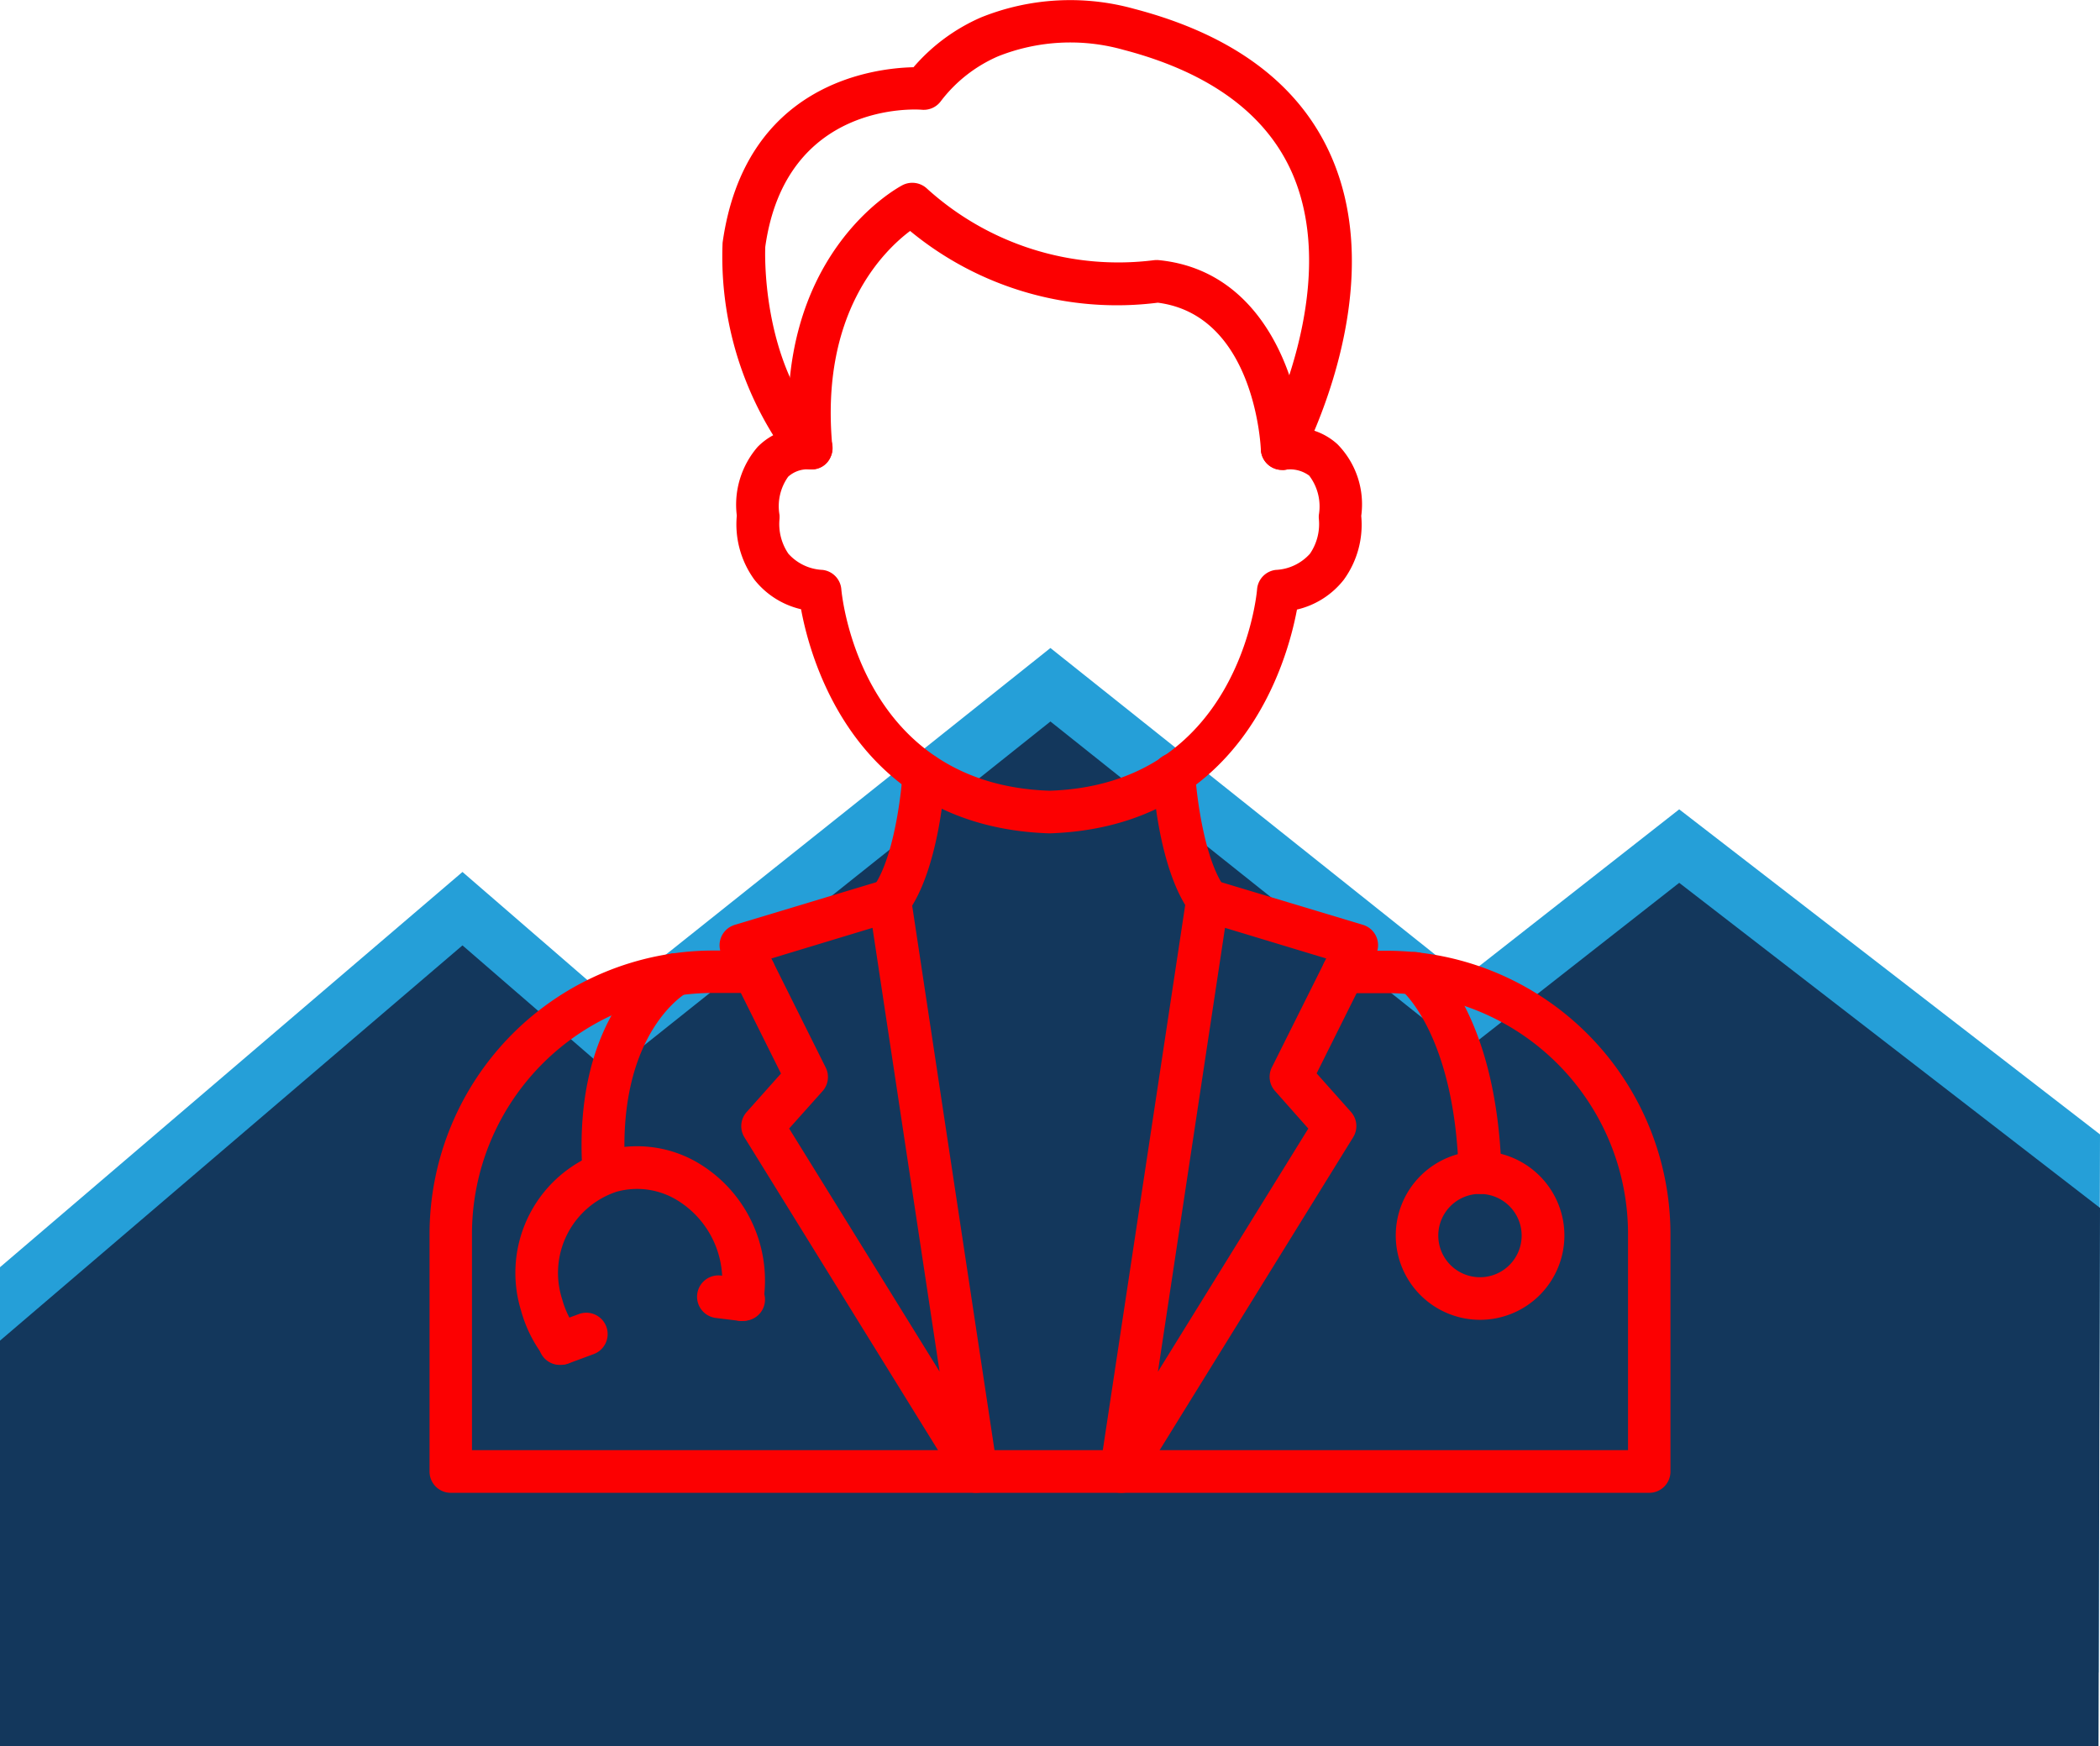 <svg xmlns="http://www.w3.org/2000/svg" viewBox="0 0 396 329.34"><defs><style>.cls-1{fill:#259fd8;}.cls-2{fill:#13375c;}.cls-3{fill:#fc0001;}</style></defs><g id="Mountain"><polygon class="cls-1" points="0 315.48 0 239.01 87.21 164.46 114.97 188.49 198.08 122.22 276.12 184.43 316.65 152.65 396 213.96 395.72 315.45 0 315.48"/><polygon class="cls-2" points="0 329.34 0 252.86 87.21 178.31 114.97 202.34 198.08 136.08 276.12 198.28 316.65 166.51 396 227.82 395.72 329.31 0 329.34"/></g><g id="physician"><path class="cls-3" d="M359.9,291.4c-36.28-1.18-45-32.24-46.84-42.27a15.75,15.75,0,0,1-8.82-5.6,17.75,17.75,0,0,1-3.3-12.07,16.66,16.66,0,0,1,3.92-12.94,12.26,12.26,0,0,1,2.94-2.21A63.9,63.9,0,0,1,298.26,180c4.2-30,28.38-32.93,36-33.1a35.44,35.44,0,0,1,12.74-9.4,45,45,0,0,1,28.88-1.61c18.75,4.9,31.26,14.29,37.19,27.91,8.44,19.36,1,41.65-3.22,51.66A12.13,12.13,0,0,1,414.2,218a16.14,16.14,0,0,1,4.49,13.52,17.66,17.66,0,0,1-3.3,12.06,15.76,15.76,0,0,1-8.82,5.61C404.71,259.16,396,290.22,359.9,291.4Zm-45.38-68.66a5.46,5.46,0,0,0-3.89,1.39,9.57,9.57,0,0,0-1.64,7.19,5.49,5.49,0,0,1,0,.81,9.94,9.94,0,0,0,1.68,6.53,9.2,9.2,0,0,0,6.44,3.05,4,4,0,0,1,3.54,3.65c.13,1.5,3.7,36.84,39.29,38,35.39-1.16,39-36.5,39.11-38a4,4,0,0,1,3.53-3.65,9.2,9.2,0,0,0,6.44-3.05,9.92,9.92,0,0,0,1.68-6.56,4.07,4.07,0,0,1,0-.78,9.59,9.59,0,0,0-1.82-7.39,6.13,6.13,0,0,0-4.37-1.14,4,4,0,0,1-4.24-5.87c.15-.28,14.88-28.24,5.42-50-4.91-11.22-15.61-19.06-31.82-23.3a36.88,36.88,0,0,0-23.63,1.21,27.11,27.11,0,0,0-10.83,8.48,4,4,0,0,1-3.57,1.61c-1-.09-25.67-1.68-29.53,25.85h0s-1.11,21.9,11.57,35.18a4,4,0,0,1,.77,4.42,3.81,3.81,0,0,1-3.81,2.38Z" transform="translate(-162 -134.22)"/><path class="cls-3" d="M403.76,222.84a4,4,0,0,1-4-3.85c-.05-1-1.29-25.34-19.43-27.68a61.25,61.25,0,0,1-46.71-13.53c-5.13,3.86-17,15.58-14.67,40.59a4,4,0,0,1-8,.73c-3.33-36.69,20.22-49.42,21.22-49.95a4.05,4.05,0,0,1,4.65.66,53.69,53.69,0,0,0,42.74,13.49,4.57,4.57,0,0,1,1.11,0c20.45,2.13,26.69,24.1,27.14,35.39a4,4,0,0,1-3.86,4.18Z" transform="translate(-162 -134.22)"/><path class="cls-3" d="M473,415.78H247a4,4,0,0,1-4-4V366.92a53.53,53.53,0,0,1,53.49-53.42h7.73a4,4,0,0,1,0,8h-7.73A45.49,45.49,0,0,0,251,366.92v40.81H469V366.92a45.43,45.43,0,0,0-45.38-45.38H415.3a4,4,0,1,1,0-8h8.28A53.49,53.49,0,0,1,477,366.92v44.84A4,4,0,0,1,473,415.78Z" transform="translate(-162 -134.22)"/><path class="cls-3" d="M373.44,415.78a4.05,4.05,0,0,1-4-4.62l16.28-107.73a4,4,0,0,1,4.58-3.37,5.05,5.05,0,0,1,.56.12L419,308.65a4,4,0,0,1,2.69,5,4.73,4.73,0,0,1-.25.62l-11.16,22.4,6.47,7.27a4,4,0,0,1,.41,4.79l-40.27,65.13A4,4,0,0,1,373.44,415.78ZM393,309.22l-12.65,83.72,28.36-45.86L402.44,340a4,4,0,0,1-.6-4.47L412.09,315Z" transform="translate(-162 -134.22)"/><path class="cls-3" d="M346.1,415.78a4,4,0,0,1-3.43-1.91l-40.28-65.12a4,4,0,0,1,.41-4.79l6.47-7.26-11.16-22.41a4,4,0,0,1,1.82-5.38,4.73,4.73,0,0,1,.62-.25l28.09-8.47a4,4,0,0,1,5,2.7,3.65,3.65,0,0,1,.13.55l16.28,107.73a4,4,0,0,1-3.39,4.57A5.46,5.46,0,0,1,346.1,415.78Zm-35.29-68.71,28.37,45.85-12.65-83.7L307.45,315l10.25,20.56a4,4,0,0,1-.6,4.47Z" transform="translate(-162 -134.22)"/><path class="cls-3" d="M389.73,308.05a4,4,0,0,1-3.22-1.63c-6-8.08-7.06-24.09-7.16-25.89a4,4,0,0,1,3.78-4.25,4.07,4.07,0,0,1,4.25,3.78c.24,4.23,1.73,16.36,5.59,21.58a4,4,0,0,1-3.21,6.41Z" transform="translate(-162 -134.22)"/><path class="cls-3" d="M329.81,308.05a4,4,0,0,1-3.22-6.41c3.87-5.23,5.36-17.35,5.6-21.58a4,4,0,0,1,8.05.47c-.11,1.8-1.21,17.81-7.16,25.89A4,4,0,0,1,329.81,308.05Z" transform="translate(-162 -134.22)"/><path class="cls-3" d="M441.07,359.4a4,4,0,0,1-4-3.9c-.75-26.19-10.71-34.43-10.8-34.52a4,4,0,0,1-.7-5.63,4,4,0,0,1,5.57-.77c.53.4,13.1,10.17,14,40.69a4,4,0,0,1-3.9,4.13Z" transform="translate(-162 -134.22)"/><path class="cls-3" d="M441.09,383.15A15.9,15.9,0,1,1,457,367.25h0A15.91,15.91,0,0,1,441.09,383.15Zm0-23.75a7.86,7.86,0,1,0,7.85,7.86h0a7.86,7.86,0,0,0-7.85-7.85Z" transform="translate(-162 -134.22)"/><path class="cls-3" d="M275.86,359.4a4,4,0,0,1-4-3.73c-2.19-30.87,14.82-40.74,15.54-41.14a4,4,0,1,1,4,7c-.61.36-13.27,8.18-11.48,33.57a4,4,0,0,1-3.73,4.3Z" transform="translate(-162 -134.22)"/><path class="cls-3" d="M267.73,391.61a4,4,0,0,1-3.22-1.59,25.16,25.16,0,0,1-4.26-8.63,24.18,24.18,0,0,1,15.8-30.14,22.59,22.59,0,0,1,17.3,2.14A25.81,25.81,0,0,1,305.9,380a4,4,0,0,1-7.94-1.32,17.77,17.77,0,0,0-8.55-18.26A14.5,14.5,0,0,0,278.24,359,16.13,16.13,0,0,0,268,379.24a17,17,0,0,0,2.92,5.91,4,4,0,0,1-3.2,6.46Z" transform="translate(-162 -134.22)"/><path class="cls-3" d="M302,383.36a2.53,2.53,0,0,1-.47,0L297,382.8a4,4,0,0,1,.95-8l4.54.53a4,4,0,0,1-.48,8Z" transform="translate(-162 -134.22)"/><path class="cls-3" d="M267.73,391.65a4,4,0,0,1-1.4-7.8l4.82-1.78a4,4,0,1,1,2.82,7.54l-4.83,1.79A4.23,4.23,0,0,1,267.73,391.65Z" transform="translate(-162 -134.22)"/></g></svg>